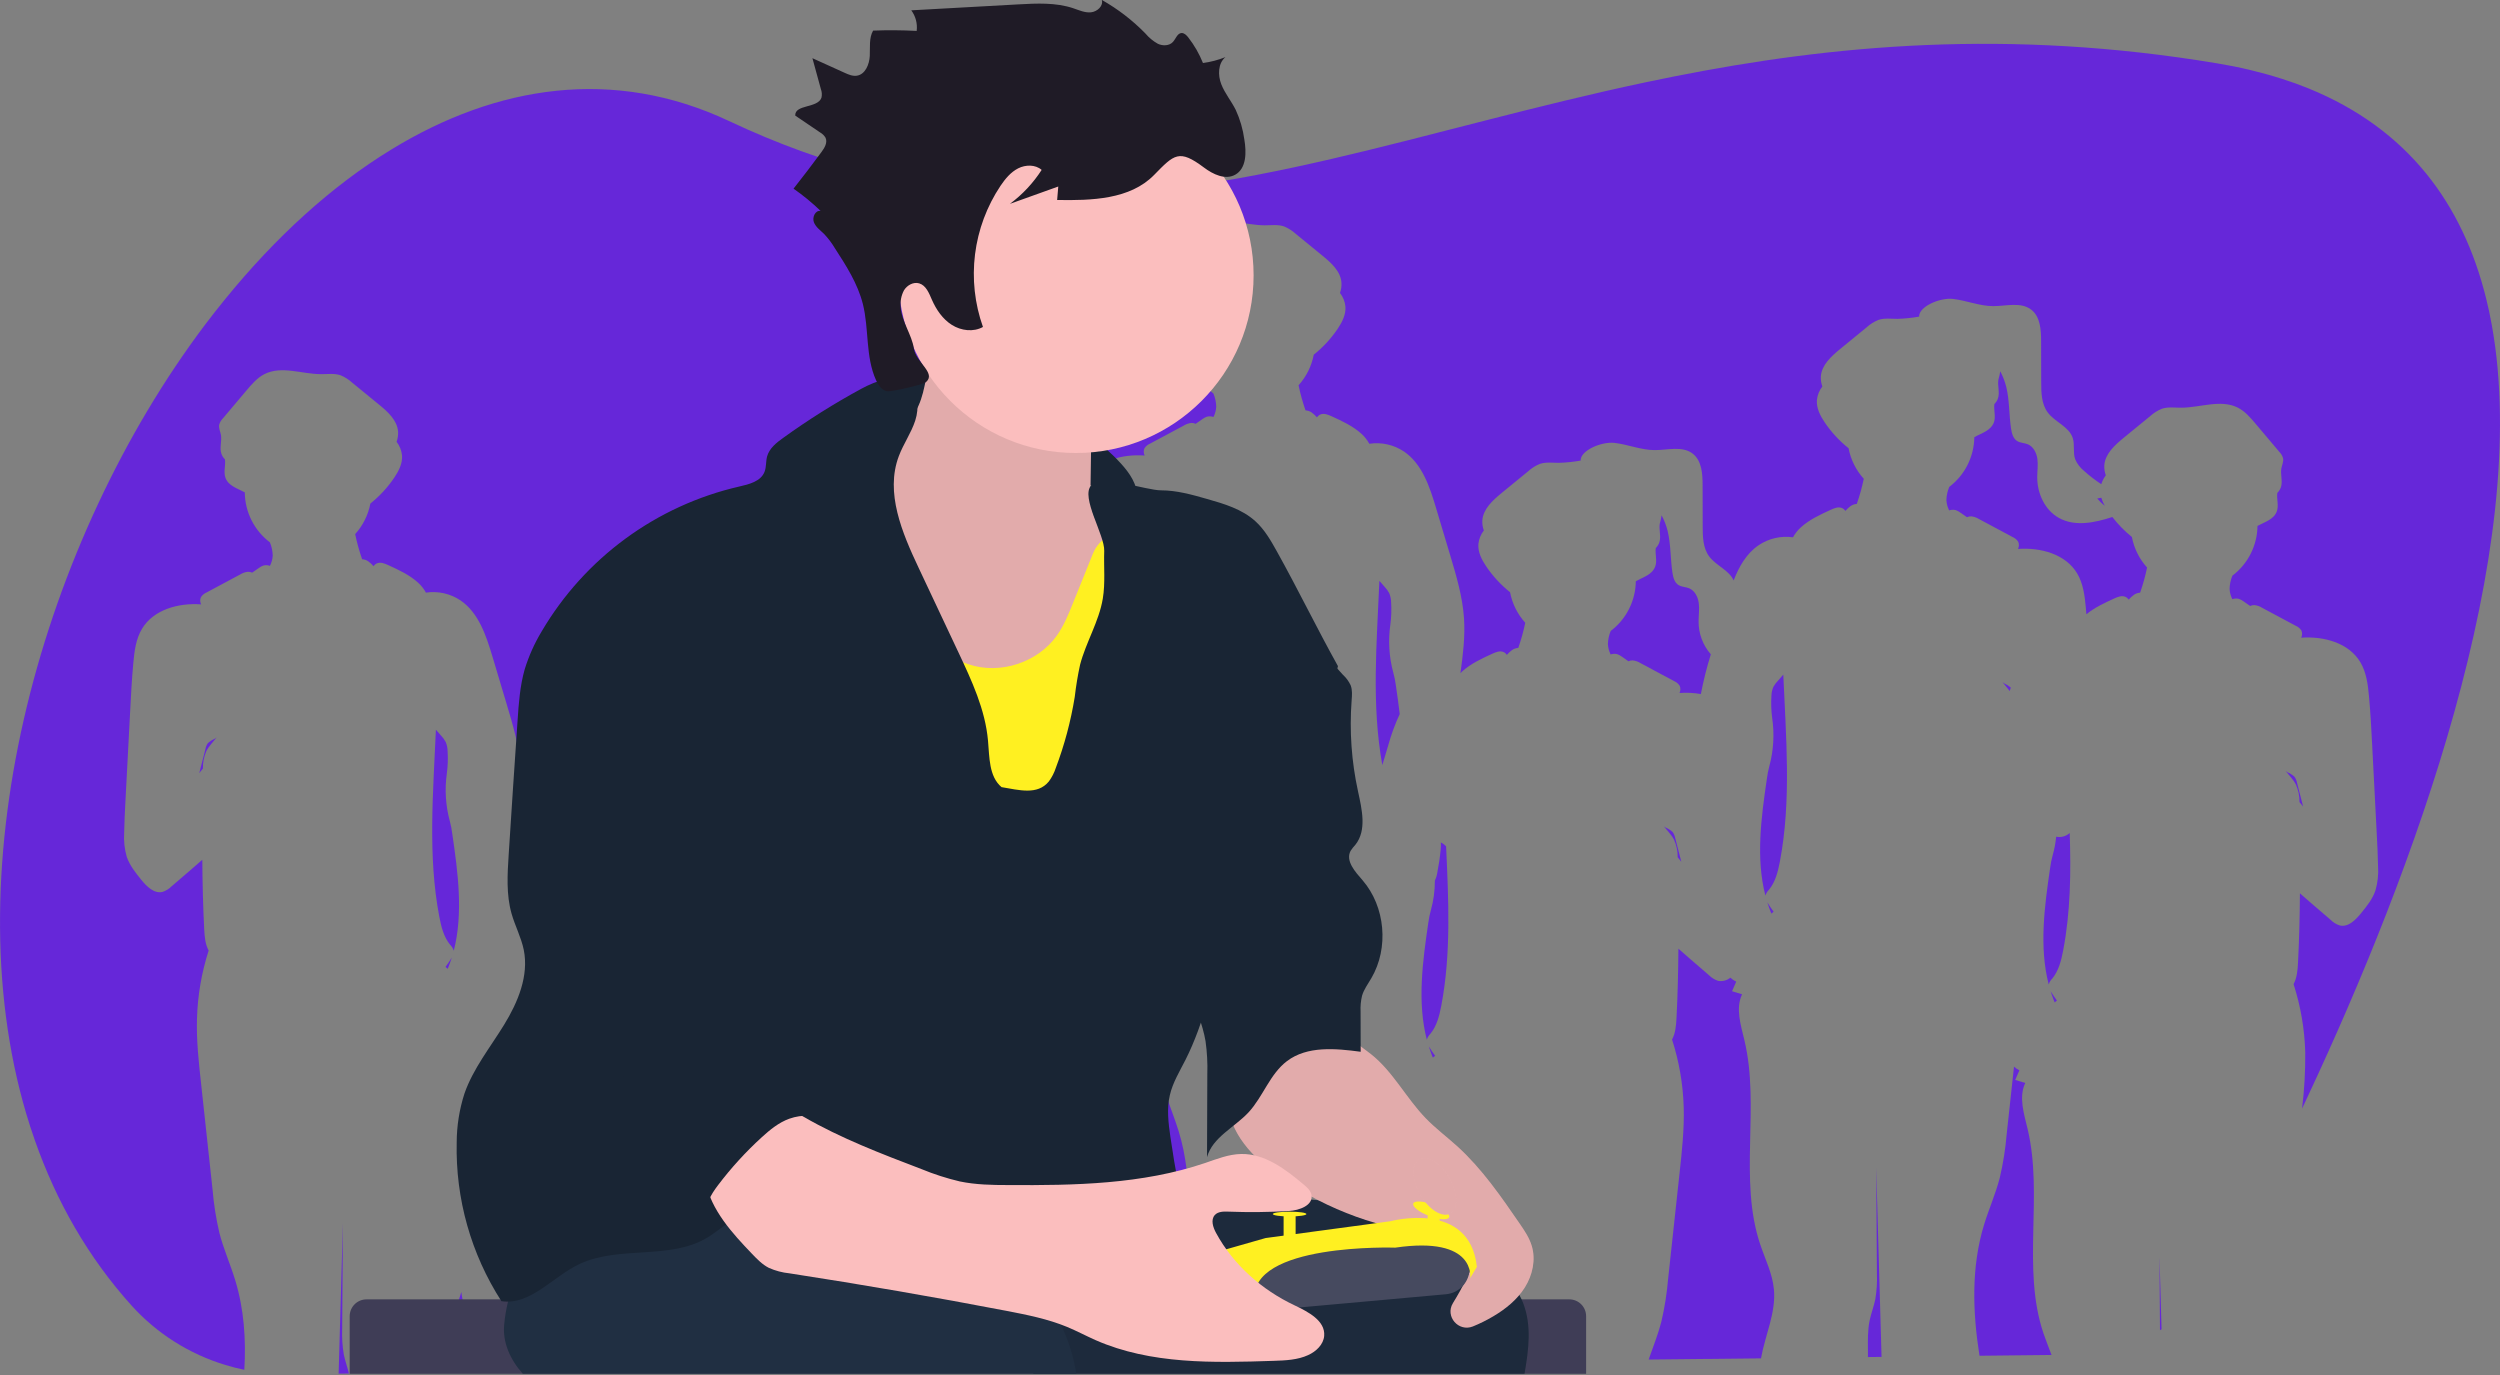 <svg width="300" height="165" viewBox="0 0 300 165" fill="none" xmlns="http://www.w3.org/2000/svg">
<rect x="0" y="0" width="300" height="165" fill="#808080" stroke="none"/>
<g clip-path="url(#clip0)">
<path d="M103.118 102.81C103.426 102.19 103.939 101.701 104.366 101.153C104.304 101.205 104.239 101.253 104.173 101.297C103.857 101.431 103.565 101.615 103.308 101.842C103.151 102.06 103.044 102.311 102.997 102.577L102.262 105.432C102.406 105.25 102.551 105.071 102.697 104.893C102.688 104.176 102.832 103.466 103.118 102.81Z" fill="white"/>
<path d="M172.472 104.737C172.423 105.06 172.326 105.374 172.183 105.668C172.189 106.879 172.025 108.086 171.697 109.252C171.561 109.742 171.46 110.242 171.394 110.747C170.714 115.397 170.057 120.254 171.218 124.76C171.303 124.487 171.454 124.239 171.659 124.04C172.425 123.098 172.728 121.87 172.956 120.678C174.151 114.394 173.82 107.984 173.532 101.565C173.354 101.37 173.141 101.21 172.904 101.093C172.917 101.372 172.91 101.653 172.884 101.931C172.794 102.873 172.656 103.809 172.472 104.737Z" fill="#6627D9"/>
<path d="M132.075 102.819C132.07 102.443 131.994 102.071 131.85 101.724C131.701 101.441 131.512 101.182 131.291 100.952L130.669 100.243C130.352 107.768 129.678 115.313 131.078 122.683C131.305 123.875 131.608 125.103 132.374 126.045C132.579 126.244 132.731 126.492 132.815 126.765C133.967 122.271 133.319 117.402 132.639 112.752C132.573 112.247 132.472 111.748 132.337 111.257C131.825 109.372 131.705 107.402 131.985 105.469C132.102 104.591 132.132 103.703 132.075 102.819Z" fill="white"/>
<path d="M135.641 86.936C136.474 88.307 136.992 89.932 137.459 91.485L137.658 92.156C137.563 89.88 137.517 87.601 137.499 85.323C137.05 85.722 136.598 86.117 136.142 86.507L135.641 86.936Z" fill="white"/>
<path d="M142.34 163.734C142.466 162.138 142.342 160.532 141.974 158.974C141.72 157.986 141.328 157.021 141.294 156.004C141.301 155.325 141.384 154.648 141.541 153.987C142.726 147.963 143.235 141.631 141.444 135.759C140.962 134.186 140.326 132.665 139.836 131.098C139.613 131.686 139.341 132.255 139.024 132.798C138.956 132.545 138.833 132.31 138.663 132.111C138.493 131.911 138.28 131.752 138.041 131.645C138.055 131.925 138.048 132.205 138.021 132.484C137.935 133.425 137.802 134.362 137.621 135.29C137.573 135.66 137.452 136.018 137.266 136.341C137.028 136.672 136.709 136.936 136.338 137.108C136.506 137.488 136.673 137.865 136.837 138.26L135.636 138.6C136.425 140.329 135.768 142.302 135.347 144.137C133.841 150.53 135.198 157.358 134.483 163.823L142.34 163.734Z" fill="#6627D9"/>
<path d="M137.978 72.272C138.286 71.652 138.799 71.163 139.225 70.615C139.163 70.666 139.099 70.715 139.032 70.759C138.717 70.893 138.425 71.077 138.168 71.304C138.01 71.522 137.904 71.773 137.857 72.038L137.122 74.894C137.266 74.712 137.41 74.533 137.557 74.355C137.548 73.638 137.691 72.928 137.978 72.272Z" fill="white"/>
<path d="M166.934 72.28C166.93 71.904 166.854 71.533 166.709 71.186C166.56 70.903 166.372 70.643 166.151 70.414L165.528 69.705C165.217 77.118 164.56 84.547 165.88 91.81C166.113 91.024 166.349 90.24 166.583 89.457C166.938 88.163 167.402 86.901 167.968 85.686C167.833 84.533 167.666 83.361 167.499 82.214C167.433 81.709 167.332 81.21 167.196 80.719C166.685 78.834 166.565 76.864 166.845 74.931C166.961 74.052 166.991 73.165 166.934 72.28Z" fill="#6627D9"/>
<path d="M154.371 128.911L153.385 163.613L155.978 163.584C155.522 159.361 155.314 155.115 155.356 150.867C155.356 149.631 155.399 148.381 155.143 147.174C154.961 146.33 154.644 145.52 154.471 144.673C154.302 143.66 154.237 142.632 154.278 141.605L154.371 128.911Z" fill="white"/>
<path d="M132.089 128.932C132.129 128.834 132.17 128.741 132.207 128.644C132.342 128.292 132.463 127.938 132.576 127.58L132.553 127.621C132.325 127.995 132.077 128.355 131.821 128.71C131.913 128.779 132.003 128.854 132.089 128.932Z" fill="white"/>
<path d="M53.712 90.142C53.708 89.766 53.632 89.395 53.488 89.048C53.339 88.765 53.15 88.505 52.929 88.275L52.307 87.567C51.99 95.092 51.316 102.637 52.716 110.007C52.943 111.199 53.246 112.427 54.012 113.369C54.217 113.568 54.369 113.816 54.453 114.089C55.605 109.595 54.957 104.726 54.277 100.076C54.216 99.571 54.12 99.072 53.989 98.581C53.473 96.697 53.348 94.727 53.623 92.793C53.74 91.914 53.77 91.027 53.712 90.142Z" fill="#6627D9"/>
<path d="M53.727 116.255C53.767 116.157 53.808 116.065 53.845 115.967C53.98 115.616 54.101 115.261 54.214 114.904L54.191 114.945C53.963 115.319 53.715 115.679 53.459 116.033C53.551 116.103 53.641 116.178 53.727 116.255Z" fill="#6627D9"/>
<path d="M41.149 146.773C40.98 152.795 40.809 158.816 40.636 164.837L41.872 164.823C41.688 164.056 41.414 163.31 41.255 162.535C41.086 161.522 41.021 160.493 41.062 159.467L41.149 146.773Z" fill="#6627D9"/>
<path d="M59.659 164.174C59.289 164.003 58.969 163.739 58.731 163.408C58.545 163.084 58.425 162.727 58.377 162.356C58.196 161.429 58.062 160.492 57.976 159.55C57.95 159.272 57.943 158.992 57.956 158.712C57.717 158.819 57.505 158.978 57.335 159.177C57.165 159.377 57.041 159.611 56.974 159.864C56.132 158.374 55.582 156.736 55.355 155.039C55.268 155.327 55.179 155.644 55.067 155.946C54.467 157.73 53.597 159.455 53.425 161.328C53.341 162.457 53.439 163.592 53.713 164.69L59.434 164.63L59.659 164.174Z" fill="#6627D9"/>
<path d="M63.421 154.661C63.534 155.019 63.655 155.373 63.79 155.724C63.828 155.822 63.868 155.915 63.908 156.013C63.995 155.935 64.084 155.86 64.176 155.791C63.92 155.436 63.672 155.076 63.444 154.702L63.421 154.661Z" fill="white"/>
<path d="M104.697 160.654C104.293 158.938 104.017 157.194 103.87 155.436C103.413 151.211 102.956 146.986 102.499 142.76C102.484 142.648 102.473 142.538 102.461 142.426C102.444 142.481 102.43 142.535 102.412 142.59C102.064 143.613 101.372 144.477 100.684 145.319C99.995 146.16 99.134 147.027 98.123 146.782C97.708 146.645 97.332 146.412 97.025 146.102L94.72 144.111C94.265 143.727 93.813 143.333 93.363 142.927C93.343 145.707 93.28 148.488 93.136 151.262C93.09 152.126 93.018 153.057 92.603 153.826C93.453 156.468 93.925 159.217 94.003 161.991C94.023 162.743 94.003 163.492 93.98 164.244L100.733 164.172H100.773L105.852 164.117C105.429 162.982 105.002 161.838 104.697 160.654Z" fill="white"/>
<path d="M93.288 131.974C93.432 132.152 93.576 132.331 93.723 132.513L92.989 129.669C92.941 129.404 92.835 129.153 92.677 128.934C92.421 128.708 92.129 128.524 91.813 128.39C91.746 128.345 91.682 128.297 91.62 128.246C92.046 128.793 92.559 129.283 92.868 129.902C93.153 130.555 93.296 131.261 93.288 131.974Z" fill="white"/>
<path d="M101.64 119.318C101.822 121.317 101.928 123.325 102.029 125.333C102.13 127.341 102.234 129.297 102.335 131.28C102.57 129.747 102.926 128.235 103.401 126.759C102.986 125.99 102.914 125.074 102.868 124.195C102.724 121.421 102.66 118.641 102.64 115.861C102.199 116.255 101.753 116.641 101.303 117.013C101.471 117.772 101.583 118.542 101.64 119.318Z" fill="white"/>
<path d="M63.367 139.845C62.687 144.495 62.03 149.352 63.191 153.858C63.275 153.584 63.427 153.337 63.632 153.137C64.398 152.195 64.701 150.968 64.928 149.775C66.328 142.406 65.654 134.861 65.337 127.336L64.724 128.044C64.497 128.27 64.303 128.526 64.147 128.805C64.002 129.148 63.923 129.516 63.914 129.888C63.857 130.77 63.887 131.656 64.003 132.533C64.288 134.471 64.172 136.447 63.661 138.338C63.528 138.833 63.429 139.336 63.367 139.845Z" fill="white"/>
<path d="M167.545 163.46L169.804 163.434C168.599 156.499 170.337 149.052 168.7 142.115C168.444 141.034 168.124 139.902 168.043 138.805C167.467 140.337 166.807 141.847 166.658 143.466C166.395 146.272 167.715 148.957 168.205 151.729C168.879 155.552 167.966 159.45 167.559 163.31C167.554 163.376 167.551 163.411 167.545 163.46Z" fill="white"/>
<path d="M245.21 159.983C242.594 152.187 245.21 143.495 243.317 135.494C242.882 133.659 242.225 131.671 243.029 129.957L241.828 129.591C241.992 129.211 242.159 128.834 242.326 128.439C242.092 128.32 241.875 128.171 241.681 127.995L240.799 136.122C240.653 137.88 240.376 139.624 239.972 141.34C239.474 143.259 238.664 145.085 238.085 146.972C236.538 152.034 236.708 157.436 237.541 162.691L246.184 162.596C245.867 161.731 245.507 160.864 245.21 159.983Z" fill="#6627D9"/>
<path d="M241.168 82.923L241.191 82.842L241.295 82.505C241.047 82.301 240.774 82.129 240.482 81.995C240.416 81.95 240.351 81.902 240.289 81.851C240.575 82.214 240.894 82.554 241.168 82.923Z" fill="#6627D9"/>
<path d="M212.079 108.278C212.191 108.635 212.312 108.99 212.448 109.341C212.485 109.439 212.525 109.531 212.566 109.629C212.652 109.551 212.741 109.476 212.834 109.407C212.577 109.053 212.33 108.693 212.102 108.318L212.079 108.278Z" fill="#6627D9"/>
<path d="M247.581 114.051C248.465 109.407 248.523 104.694 248.365 99.958C248.155 100.15 247.904 100.292 247.63 100.371C247.357 100.45 247.069 100.464 246.789 100.413L246.74 100.399C246.67 101.152 246.53 101.898 246.322 102.626C246.187 103.116 246.086 103.616 246.02 104.121C245.34 108.771 244.683 113.628 245.844 118.134C245.928 117.861 246.08 117.613 246.285 117.414C247.051 116.471 247.353 115.244 247.581 114.051Z" fill="#6627D9"/>
<path d="M119.482 163.981C119.482 162.472 119.492 160.961 119.511 159.45C119.467 160.963 119.424 162.475 119.384 163.984L119.482 163.981Z" fill="white"/>
<path d="M299.015 39.002C298.823 37.915 298.595 36.848 298.332 35.802C295.537 24.503 288.995 15.485 277.013 10.605C275.985 10.188 274.917 9.804 273.809 9.452C271.287 8.651 268.711 8.035 266.1 7.609C240.966 3.405 219.831 5.405 200.78 9.196C199.705 9.406 198.639 9.628 197.576 9.853C170.87 15.497 148.127 24.24 123.861 23.477C122.798 23.445 121.729 23.393 120.66 23.324C110.081 22.621 99.168 20.031 87.48 14.523C73.666 8.015 59.618 10.201 46.945 17.951C39.792 22.319 33.076 28.461 27.087 35.813L27.067 35.836C26.221 36.873 25.392 37.93 24.577 39.005C5.088 64.899 -5.733 103.619 3.143 133.625C3.462 134.706 3.808 135.774 4.18 136.828C6.744 144.143 10.559 150.867 15.79 156.669C18.826 160.026 22.72 162.491 27.052 163.8C27.795 164.027 28.553 164.218 29.319 164.376C29.535 160.734 29.285 157.093 28.222 153.613C27.646 151.72 26.833 149.899 26.335 147.98C25.931 146.264 25.654 144.52 25.508 142.763C25.051 138.538 24.594 134.312 24.137 130.087C23.848 127.477 23.56 124.858 23.638 122.236C23.716 119.462 24.188 116.713 25.038 114.072C24.623 113.302 24.551 112.386 24.505 111.508C24.361 108.733 24.298 105.953 24.278 103.173C23.828 103.572 23.376 103.967 22.921 104.357L20.602 106.348C20.295 106.658 19.919 106.891 19.504 107.028C18.493 107.272 17.597 106.374 16.943 105.564C16.289 104.755 15.572 103.859 15.214 102.836C14.941 101.886 14.835 100.895 14.9 99.909C14.923 98.644 14.987 97.382 15.053 96.12L15.606 85.59C15.71 83.574 15.813 81.574 15.995 79.575C16.125 78.135 16.309 76.668 17.049 75.441C18.441 73.136 21.426 72.329 24.137 72.525C24.069 72.392 24.031 72.246 24.026 72.096C24.022 71.947 24.051 71.798 24.111 71.661C24.28 71.403 24.523 71.202 24.808 71.085L28.807 68.944C29.09 68.764 29.412 68.651 29.746 68.613C29.923 68.607 30.099 68.643 30.259 68.719L31.034 68.178C31.207 68.042 31.402 67.936 31.61 67.864C31.87 67.799 32.144 67.811 32.396 67.901C32.592 67.513 32.704 67.088 32.728 66.654C32.711 66.113 32.596 65.58 32.388 65.081C31.46 64.379 30.706 63.473 30.184 62.434C29.661 61.394 29.384 60.249 29.374 59.086C28.51 58.602 27.398 58.328 27.046 57.308C26.807 56.617 27.092 55.85 26.994 55.124C26.803 54.936 26.657 54.706 26.568 54.453C26.32 53.733 26.643 52.932 26.511 52.183C26.436 51.774 26.222 51.367 26.306 50.958C26.391 50.669 26.547 50.405 26.761 50.192L29.593 46.836C30.218 46.098 30.864 45.34 31.722 44.9C33.779 43.845 36.242 44.9 38.553 44.9C39.328 44.9 40.129 44.782 40.858 45.029C41.382 45.245 41.863 45.551 42.281 45.934L45.45 48.527C46.516 49.391 47.665 50.422 47.769 51.794C47.794 52.209 47.733 52.625 47.59 53.015C47.958 53.487 48.185 54.054 48.244 54.649C48.316 55.6 47.855 56.507 47.325 57.299C46.529 58.482 45.558 59.536 44.444 60.425C44.184 61.792 43.553 63.06 42.621 64.093C42.829 65.098 43.102 66.09 43.439 67.06C43.447 67.076 43.454 67.092 43.459 67.109C43.728 67.125 43.988 67.215 44.208 67.371C44.436 67.54 44.644 67.734 44.831 67.947C44.93 67.789 45.077 67.666 45.251 67.596C45.678 67.423 46.156 67.619 46.574 67.809C47.844 68.385 49.138 68.984 50.172 69.921C50.549 70.263 50.867 70.666 51.111 71.114C52.564 70.899 54.045 71.233 55.265 72.05C57.443 73.542 58.339 76.268 59.097 78.797L60.794 84.47C61.537 86.956 62.286 89.465 62.459 92.052C62.617 94.409 62.295 96.766 61.972 99.102C61.526 102.335 62.577 105.884 62.592 109.148C62.592 109.986 62.592 110.833 62.571 111.683C63.745 110.955 65.136 110.66 66.504 110.851C66.748 110.403 67.066 110 67.443 109.658C68.477 108.722 69.771 108.128 71.041 107.546C71.459 107.356 71.937 107.16 72.364 107.333C72.538 107.403 72.685 107.526 72.784 107.684C72.971 107.471 73.179 107.277 73.407 107.108C73.627 106.952 73.886 106.862 74.156 106.846C74.161 106.829 74.168 106.813 74.176 106.797C74.512 105.827 74.786 104.836 74.994 103.83C74.062 102.797 73.431 101.529 73.171 100.162C72.057 99.273 71.085 98.219 70.29 97.037C69.759 96.244 69.299 95.337 69.371 94.386C69.43 93.791 69.657 93.224 70.025 92.752C69.882 92.362 69.821 91.946 69.846 91.531C69.95 90.16 71.099 89.134 72.165 88.264L75.334 85.671C75.751 85.288 76.233 84.982 76.757 84.766C77.489 84.519 78.29 84.637 79.062 84.637C81.367 84.637 83.836 83.588 85.893 84.637C86.757 85.078 87.397 85.835 88.022 86.573L90.854 89.929C91.068 90.142 91.224 90.406 91.309 90.695C91.39 91.105 91.179 91.511 91.104 91.92C90.972 92.669 91.295 93.47 91.047 94.19C90.958 94.443 90.812 94.673 90.62 94.861C90.522 95.587 90.808 96.354 90.569 97.045C90.217 98.065 89.111 98.339 88.241 98.823C88.227 99.981 87.949 101.121 87.427 102.156C86.905 103.191 86.154 104.092 85.23 104.792C85.022 105.291 84.907 105.824 84.89 106.365C84.913 106.799 85.026 107.224 85.222 107.612C85.474 107.523 85.748 107.51 86.008 107.575C86.216 107.648 86.411 107.754 86.584 107.889L87.359 108.431C87.519 108.355 87.695 108.318 87.872 108.324C88.206 108.362 88.527 108.475 88.811 108.655L92.81 110.796C92.985 110.886 93.149 110.995 93.3 111.121C93.331 110.346 93.366 109.569 93.406 108.794L93.968 98.267C94.072 96.25 94.175 94.251 94.357 92.251C94.487 90.811 94.671 89.344 95.412 88.117C96.803 85.812 99.788 85.006 102.499 85.201C102.431 85.068 102.393 84.922 102.389 84.772C102.384 84.623 102.413 84.474 102.473 84.337C102.642 84.079 102.885 83.878 103.17 83.761L107.169 81.62C107.453 81.44 107.774 81.327 108.108 81.289C108.285 81.283 108.461 81.32 108.621 81.396L109.396 80.854C109.569 80.719 109.764 80.613 109.972 80.54C110.232 80.475 110.506 80.488 110.758 80.578C110.954 80.189 111.067 79.764 111.09 79.33C111.073 78.789 110.958 78.256 110.75 77.757C109.822 77.055 109.068 76.149 108.546 75.11C108.023 74.07 107.746 72.925 107.736 71.762C106.872 71.278 105.76 71.004 105.408 69.984C105.169 69.293 105.454 68.526 105.357 67.8C105.165 67.612 105.019 67.382 104.93 67.129C104.682 66.409 105.005 65.608 104.873 64.859C104.777 64.535 104.703 64.205 104.654 63.871C104.339 64.462 104.097 65.089 103.933 65.738C103.527 67.371 103.599 69.082 103.357 70.748C103.271 71.324 103.106 71.94 102.62 72.243C102.242 72.479 101.755 72.459 101.349 72.629C100.669 72.917 100.292 73.666 100.197 74.395C100.102 75.124 100.217 75.864 100.217 76.602C100.217 78.529 99.292 80.523 97.61 81.462C95.394 82.701 92.643 81.88 90.249 81.038C91.316 80.654 92.263 79.996 92.997 79.131L90.364 78.598C91.893 77.882 93.308 76.944 94.562 75.812C95.03 75.44 95.398 74.957 95.633 74.406C95.921 73.597 95.653 72.678 95.921 71.868C96.368 70.483 98.065 69.958 98.929 68.789C99.687 67.769 99.713 66.4 99.71 65.133L99.695 60.298C99.695 58.907 99.785 57.302 100.894 56.458C102.13 55.516 103.881 56.052 105.437 56.043C107.076 56.043 108.638 55.361 110.269 55.179C111.807 55.003 114.374 56.081 114.331 57.302C115.187 57.454 116.054 57.543 116.924 57.57C117.699 57.57 118.499 57.452 119.228 57.7C119.752 57.915 120.234 58.221 120.652 58.605L123.821 61.197C124.887 62.062 126.036 63.093 126.125 64.464C126.15 64.879 126.089 65.295 125.947 65.686C126.315 66.158 126.541 66.724 126.601 67.319C126.673 68.27 126.212 69.178 125.682 69.97C124.886 71.152 123.914 72.206 122.801 73.096C122.54 74.462 121.909 75.731 120.977 76.763C121.185 77.769 121.459 78.76 121.795 79.731C121.803 79.746 121.81 79.763 121.815 79.779C122.085 79.795 122.344 79.886 122.564 80.042C122.792 80.211 123.001 80.404 123.187 80.618C123.286 80.459 123.434 80.336 123.607 80.266C124.034 80.094 124.512 80.289 124.93 80.48C126.049 80.943 127.113 81.533 128.099 82.237C128.099 82.179 128.099 82.119 128.099 82.061C128.122 80.796 128.185 79.535 128.252 78.273L128.828 67.728C128.931 65.712 129.035 63.712 129.217 61.713C129.346 60.273 129.531 58.806 130.271 57.579C131.663 55.274 134.647 54.467 137.358 54.663C137.29 54.53 137.253 54.383 137.248 54.234C137.244 54.085 137.272 53.936 137.332 53.799C137.501 53.541 137.744 53.34 138.029 53.223L142.028 51.082C142.312 50.902 142.633 50.789 142.967 50.751C143.144 50.745 143.32 50.782 143.48 50.858L144.255 50.316C144.429 50.181 144.624 50.074 144.831 50.002C145.092 49.937 145.365 49.95 145.618 50.039C145.813 49.651 145.926 49.226 145.949 48.792C145.933 48.251 145.817 47.718 145.609 47.219C144.682 46.517 143.928 45.611 143.405 44.572C142.883 43.532 142.606 42.387 142.596 41.224C141.732 40.74 140.619 40.466 140.268 39.446C140.029 38.755 140.314 37.988 140.216 37.262C140.025 37.074 139.879 36.844 139.79 36.591C139.542 35.871 139.865 35.07 139.732 34.321C139.657 33.912 139.444 33.505 139.528 33.096C139.612 32.807 139.769 32.543 139.983 32.33L142.815 28.974C143.44 28.236 144.085 27.479 144.944 27.038C147.001 25.983 149.464 27.038 151.775 27.038C152.55 27.038 153.35 26.92 154.079 27.167C154.603 27.383 155.085 27.689 155.502 28.072L158.672 30.665C159.738 31.529 160.887 32.561 160.976 33.932C161.001 34.347 160.94 34.763 160.798 35.153C161.166 35.625 161.392 36.192 161.452 36.787C161.524 37.738 161.063 38.645 160.533 39.437C159.737 40.62 158.765 41.674 157.652 42.563C157.391 43.93 156.76 45.198 155.828 46.231C156.036 47.236 156.31 48.228 156.646 49.198C156.654 49.214 156.661 49.23 156.666 49.247C156.936 49.263 157.195 49.353 157.415 49.509C157.643 49.678 157.852 49.871 158.038 50.086C158.137 49.927 158.285 49.804 158.458 49.734C158.885 49.561 159.363 49.757 159.781 49.947C161.051 50.523 162.345 51.123 163.379 52.059C163.756 52.401 164.074 52.804 164.318 53.252C165.776 53.033 167.263 53.367 168.487 54.188C170.665 55.68 171.561 58.406 172.319 60.935L174.016 66.608C174.759 69.094 175.508 71.603 175.681 74.19C175.828 76.391 175.554 78.595 175.254 80.782C175.326 80.707 175.398 80.632 175.479 80.56C176.513 79.624 177.807 79.03 179.077 78.448C179.495 78.258 179.973 78.062 180.4 78.235C180.574 78.305 180.721 78.428 180.82 78.587C181.006 78.373 181.215 78.18 181.443 78.011C181.663 77.855 181.922 77.764 182.192 77.748C182.197 77.732 182.204 77.715 182.212 77.699C182.548 76.729 182.822 75.738 183.03 74.732C182.098 73.7 181.467 72.431 181.206 71.065C180.093 70.175 179.121 69.121 178.325 67.939C177.795 67.147 177.334 66.239 177.406 65.288C177.466 64.693 177.693 64.127 178.06 63.655C177.918 63.264 177.857 62.848 177.882 62.433C177.986 61.062 179.135 60.036 180.187 59.166L183.356 56.573C183.773 56.19 184.255 55.884 184.779 55.669C185.511 55.421 186.311 55.539 187.084 55.539C187.953 55.512 188.82 55.423 189.676 55.271C189.633 54.05 192.2 52.966 193.739 53.148C195.366 53.335 196.931 54.012 198.57 54.012C200.126 54.012 201.877 53.485 203.113 54.427C204.222 55.271 204.315 56.876 204.312 58.267L204.323 63.119C204.323 64.386 204.346 65.755 205.104 66.775C205.928 67.887 207.504 68.42 208.037 69.656C208.688 67.982 209.569 66.429 211.027 65.432C212.24 64.613 213.712 64.272 215.161 64.476C215.406 64.029 215.723 63.626 216.101 63.283C217.135 62.347 218.428 61.753 219.699 61.171C220.117 60.981 220.595 60.785 221.021 60.958C221.195 61.028 221.342 61.151 221.442 61.31C221.628 61.096 221.837 60.903 222.064 60.733C222.284 60.578 222.544 60.487 222.813 60.471C222.819 60.455 222.825 60.438 222.833 60.422C223.17 59.452 223.443 58.461 223.652 57.455C222.719 56.422 222.089 55.154 221.828 53.788C220.714 52.898 219.743 51.844 218.947 50.662C218.417 49.869 217.956 48.962 218.028 48.011C218.087 47.416 218.314 46.849 218.682 46.378C218.54 45.987 218.479 45.571 218.503 45.156C218.607 43.785 219.757 42.759 220.808 41.889L223.977 39.296C224.395 38.913 224.876 38.607 225.4 38.392C226.132 38.144 226.933 38.262 227.705 38.262C228.575 38.235 229.441 38.146 230.298 37.994C230.255 36.773 232.822 35.689 234.36 35.871C235.988 36.058 237.552 36.735 239.191 36.735C240.747 36.735 242.499 36.208 243.735 37.15C244.844 37.994 244.936 39.599 244.933 40.99L244.945 45.833C244.945 47.101 244.968 48.469 245.725 49.489C246.59 50.659 248.287 51.183 248.733 52.569C248.992 53.381 248.733 54.297 249.021 55.107C249.257 55.657 249.625 56.14 250.093 56.513C250.738 57.095 251.427 57.627 252.153 58.103C252.271 57.72 252.456 57.36 252.697 57.04C252.555 56.649 252.494 56.234 252.519 55.819C252.622 54.447 253.772 53.422 254.824 52.552L257.993 49.959C258.41 49.576 258.892 49.27 259.416 49.054C260.148 48.806 260.948 48.924 261.721 48.924C264.025 48.924 266.494 47.876 268.551 48.924C269.416 49.365 270.055 50.123 270.68 50.86L273.512 54.217C273.726 54.43 273.883 54.693 273.968 54.983C274.048 55.392 273.838 55.798 273.763 56.208C273.63 56.957 273.953 57.758 273.705 58.478C273.616 58.731 273.47 58.961 273.279 59.149C273.181 59.875 273.466 60.641 273.227 61.333C272.876 62.353 271.769 62.626 270.899 63.11C270.886 64.269 270.607 65.409 270.085 66.444C269.564 67.478 268.812 68.38 267.889 69.08C267.681 69.579 267.565 70.112 267.549 70.653C267.572 71.087 267.685 71.512 267.88 71.9C268.133 71.81 268.406 71.797 268.667 71.863C268.874 71.935 269.069 72.041 269.243 72.177L270.018 72.718C270.178 72.642 270.354 72.606 270.531 72.612C270.865 72.65 271.186 72.763 271.47 72.943L275.469 75.084C275.754 75.201 275.997 75.402 276.166 75.66C276.226 75.797 276.254 75.945 276.25 76.095C276.245 76.244 276.208 76.391 276.14 76.524C278.851 76.328 281.835 77.132 283.227 79.439C283.967 80.667 284.152 82.145 284.281 83.574C284.463 85.573 284.569 87.581 284.67 89.589L285.215 100.145C285.281 101.407 285.344 102.669 285.367 103.933C285.433 104.92 285.327 105.91 285.053 106.861C284.705 107.883 284.013 108.748 283.325 109.589C282.636 110.43 281.775 111.297 280.764 111.052C280.349 110.916 279.973 110.683 279.666 110.372L277.347 108.382C276.892 107.998 276.439 107.603 275.99 107.198C275.97 109.978 275.906 112.758 275.762 115.532C275.716 116.396 275.644 117.327 275.229 118.096C276.08 120.738 276.551 123.487 276.63 126.261C276.651 128.523 276.524 130.783 276.249 133.028C276.491 132.515 276.734 131.997 276.978 131.473C289.493 104.731 303.929 66.178 299.015 39.002Z" fill="#6627D9"/>
<path d="M24.646 89.912L23.912 92.767C24.056 92.585 24.2 92.407 24.347 92.228C24.334 91.513 24.473 90.803 24.756 90.145C25.064 89.526 25.577 89.036 26.003 88.489C25.942 88.54 25.877 88.588 25.81 88.633C25.495 88.767 25.203 88.95 24.946 89.177C24.793 89.397 24.69 89.648 24.646 89.912Z" fill="#6627D9"/>
<path d="M201.324 102.876C201.468 103.055 201.612 103.233 201.759 103.415L201.025 100.571C200.977 100.306 200.871 100.055 200.714 99.837C200.457 99.61 200.165 99.426 199.849 99.292C199.783 99.248 199.718 99.199 199.656 99.148C200.083 99.696 200.595 100.185 200.904 100.805C201.189 101.458 201.332 102.164 201.324 102.876Z" fill="#6627D9"/>
<path d="M246.561 120.289C246.648 120.211 246.737 120.136 246.829 120.067C246.573 119.712 246.325 119.352 246.097 118.978L246.074 118.938C246.187 119.295 246.308 119.649 246.443 120.001C246.48 120.099 246.512 120.191 246.561 120.289Z" fill="#6627D9"/>
<path d="M171.458 125.564C171.57 125.921 171.691 126.275 171.826 126.627C171.864 126.725 171.904 126.817 171.944 126.915C172.031 126.837 172.12 126.762 172.212 126.693C171.956 126.339 171.708 125.979 171.481 125.604L171.458 125.564Z" fill="#6627D9"/>
<path d="M196.297 69.745C196.283 70.904 196.005 72.044 195.483 73.079C194.961 74.113 194.21 75.015 193.286 75.715C193.078 76.214 192.963 76.747 192.947 77.287C192.97 77.722 193.082 78.147 193.278 78.535C193.531 78.445 193.804 78.432 194.064 78.498C194.272 78.57 194.467 78.676 194.641 78.811L195.416 79.353C195.575 79.277 195.751 79.24 195.928 79.246C196.262 79.284 196.584 79.398 196.868 79.578L200.866 81.718C201.151 81.836 201.394 82.037 201.563 82.295C201.623 82.432 201.652 82.58 201.648 82.73C201.643 82.879 201.606 83.026 201.538 83.159C202.395 83.096 203.257 83.139 204.104 83.286C204.412 81.676 204.811 80.085 205.3 78.52C204.343 77.427 203.82 76.021 203.831 74.568C203.831 73.83 203.949 73.09 203.851 72.361C203.753 71.632 203.376 70.877 202.699 70.595C202.287 70.425 201.805 70.445 201.428 70.209C200.941 69.921 200.777 69.281 200.691 68.714C200.44 67.049 200.512 65.337 200.114 63.704C199.951 63.055 199.709 62.428 199.394 61.837C199.344 62.171 199.271 62.501 199.175 62.825C199.043 63.574 199.365 64.375 199.118 65.095C199.028 65.349 198.882 65.578 198.691 65.766C198.593 66.493 198.878 67.259 198.639 67.95C198.273 68.982 197.167 69.255 196.297 69.745Z" fill="#6627D9"/>
<path d="M212.024 93.461C211.344 98.111 210.687 102.968 211.848 107.474C211.933 107.201 212.084 106.953 212.289 106.754C213.056 105.812 213.358 104.585 213.586 103.392C214.986 96.022 214.312 88.477 213.995 80.952L213.381 81.661C213.154 81.886 212.96 82.142 212.805 82.421C212.659 82.764 212.58 83.132 212.572 83.505C212.515 84.387 212.545 85.273 212.661 86.149C212.946 88.087 212.829 90.063 212.318 91.954C212.185 92.449 212.087 92.953 212.024 93.461Z" fill="#6627D9"/>
<path d="M207.639 117.321C207.437 117.489 207.2 117.609 206.945 117.674C206.691 117.74 206.425 117.748 206.167 117.699C205.753 117.562 205.377 117.329 205.07 117.019L202.765 115.028C202.31 114.644 201.857 114.249 201.408 113.844C201.388 116.624 201.324 119.404 201.18 122.179C201.134 123.043 201.062 123.973 200.647 124.743C201.498 127.384 201.969 130.133 202.047 132.907C202.117 135.529 201.834 138.148 201.549 140.758C201.094 144.983 200.637 149.209 200.178 153.434C200.031 155.191 199.755 156.935 199.351 158.652C198.953 160.181 198.357 161.651 197.838 163.146L200.78 163.114L204.525 163.074H204.986L211.324 163.005C211.326 162.998 211.326 162.991 211.324 162.985C211.814 160.213 213.133 157.528 212.871 154.722C212.698 152.849 211.828 151.124 211.229 149.34C208.613 141.544 211.229 132.853 209.336 124.852C208.901 123.017 208.244 121.029 209.048 119.315L207.847 118.949C208.011 118.569 208.178 118.191 208.345 117.797C208.088 117.673 207.851 117.513 207.639 117.321Z" fill="#6627D9"/>
<path d="M184.522 157.433C184.534 159.381 184.546 161.328 184.56 163.276H184.687L184.522 157.433Z" fill="white"/>
<path d="M259.139 150.807C259.159 153.749 259.178 156.689 259.197 159.625L259.387 159.513C259.303 156.611 259.22 153.709 259.139 150.807Z" fill="#6627D9"/>
<path d="M252.156 59.725L251.669 59.823C251.941 60.145 252.244 60.44 252.574 60.702C252.399 60.392 252.259 60.065 252.156 59.725Z" fill="#6627D9"/>
<path d="M225.144 140.147L225.23 152.841C225.272 153.867 225.207 154.895 225.037 155.909C224.865 156.756 224.548 157.565 224.366 158.41C224.11 159.617 224.141 160.867 224.153 162.103C224.153 162.351 224.153 162.598 224.153 162.846L225.786 162.829C225.573 155.269 225.359 147.709 225.144 140.147Z" fill="#6627D9"/>
<path d="M275.941 96.25C276.085 96.429 276.229 96.607 276.376 96.789L275.641 93.934C275.594 93.669 275.488 93.418 275.33 93.199C275.073 92.972 274.781 92.788 274.466 92.654C274.399 92.61 274.335 92.562 274.273 92.51C274.699 93.058 275.212 93.548 275.52 94.167C275.807 94.824 275.95 95.534 275.941 96.25Z" fill="#6627D9"/>
<path d="M236.918 52.459C236.905 53.618 236.626 54.758 236.104 55.793C235.583 56.827 234.831 57.729 233.908 58.429C233.7 58.928 233.584 59.461 233.568 60.002C233.591 60.436 233.704 60.861 233.899 61.249C234.152 61.159 234.426 61.146 234.686 61.212C234.894 61.284 235.088 61.39 235.262 61.526L236.037 62.067C236.197 61.991 236.373 61.955 236.55 61.961C236.884 61.998 237.205 62.112 237.489 62.292L241.488 64.433C241.773 64.55 242.016 64.751 242.185 65.009C242.245 65.146 242.273 65.294 242.269 65.444C242.264 65.593 242.227 65.74 242.159 65.873C244.87 65.677 247.855 66.481 249.246 68.789C249.986 70.016 250.171 71.494 250.3 72.923C250.324 73.185 250.344 73.447 250.364 73.712C251.352 72.903 252.533 72.355 253.697 71.822C254.115 71.632 254.593 71.436 255.019 71.609C255.193 71.679 255.341 71.802 255.44 71.96C255.626 71.747 255.835 71.553 256.062 71.384C256.283 71.228 256.542 71.138 256.811 71.122C256.817 71.105 256.824 71.089 256.832 71.073C257.168 70.103 257.441 69.112 257.65 68.106C256.718 67.073 256.087 65.805 255.826 64.438C254.953 63.735 254.165 62.93 253.481 62.041C251.329 62.742 248.99 63.223 247.059 62.145C245.377 61.206 244.467 59.212 244.467 57.285C244.467 56.547 244.585 55.807 244.487 55.078C244.389 54.349 244.011 53.594 243.334 53.312C242.922 53.142 242.441 53.162 242.064 52.926C241.577 52.638 241.413 51.998 241.326 51.431C241.076 49.766 241.148 48.054 240.75 46.421C240.586 45.772 240.344 45.145 240.03 44.554C239.98 44.888 239.907 45.218 239.811 45.542C239.678 46.291 240.001 47.092 239.753 47.812C239.664 48.066 239.518 48.295 239.327 48.484C239.229 49.21 239.514 49.976 239.275 50.667C238.895 51.696 237.788 51.969 236.918 52.459Z" fill="#6627D9"/>
<path d="M190.334 157.94V164.854H41.964V157.94C41.964 157.405 42.177 156.892 42.555 156.514C42.933 156.136 43.446 155.923 43.981 155.923H188.317C188.852 155.923 189.365 156.136 189.743 156.514C190.121 156.892 190.334 157.405 190.334 157.94Z" fill="#3F3D56"/>
<path d="M134.089 55.176C135.189 56.308 136.246 57.616 136.454 59.181C134.109 59.794 131.709 58.642 129.516 57.613C122.732 54.423 115.568 52.112 108.197 50.736C107.621 50.63 107.005 50.512 106.57 50.114C105.749 49.362 105.898 47.467 106.662 46.686C107.486 45.845 109.01 45.966 110.119 45.905C114.543 45.681 118.965 46.391 123.096 47.988C127.228 49.585 130.977 52.034 134.1 55.176H134.089Z" fill="#192534"/>
<path d="M182.941 164.843H124.011C123.225 163.048 122.605 161.185 122.161 159.277C122.012 158.683 121.873 158.084 121.735 157.488C121.614 156.963 121.499 156.436 121.389 155.912C121.055 154.335 120.767 152.751 120.525 151.161C120.293 149.663 120.1 148.16 119.949 146.652C119.799 145.21 119.683 143.763 119.6 142.311C119.6 142.27 119.6 142.23 119.6 142.187C119.566 141.498 119.6 140.746 120.073 140.26C120.487 139.842 121.121 139.75 121.712 139.709C126.61 139.375 131.369 141.15 136.255 140.888C137.58 140.81 138.646 140.6 139.879 140.853C140.074 140.89 140.267 140.939 140.455 141C140.744 141.089 141.011 141.184 141.285 141.288C143.161 141.959 144.909 142.806 146.926 143.184C150.36 143.832 153.884 143.705 157.37 143.956C157.658 143.973 157.946 143.996 158.234 144.025C158.588 144.054 158.943 144.091 159.294 144.134C162.281 144.531 165.214 145.265 168.035 146.324C169.556 146.874 171.054 147.497 172.532 148.156C172.956 148.346 173.376 148.537 173.797 148.732C174.546 149.081 175.306 149.45 176.05 149.85C176.338 150.003 176.626 150.159 176.897 150.323C179.135 151.622 181.158 153.235 182.336 155.425C182.425 155.586 182.506 155.751 182.584 155.918C182.661 156.085 182.719 156.226 182.782 156.384C183.811 159.055 183.451 161.936 182.941 164.843Z" fill="#202F42"/>
<path opacity="0.1" d="M182.941 164.843H124.011C123.225 163.048 122.605 161.185 122.161 159.277C122.012 158.683 121.873 158.084 121.735 157.488C121.614 156.963 121.499 156.436 121.389 155.912C121.055 154.335 120.767 152.751 120.525 151.161C120.293 149.663 120.1 148.16 119.949 146.652C119.799 145.21 119.683 143.763 119.6 142.311C119.6 142.27 119.6 142.23 119.6 142.187C119.566 141.498 119.6 140.746 120.073 140.26C120.487 139.842 121.121 139.75 121.712 139.709C126.61 139.375 131.369 141.15 136.255 140.888C137.58 140.81 138.646 140.6 139.879 140.853C140.074 140.89 140.267 140.939 140.455 141C140.744 141.089 141.011 141.184 141.285 141.288C143.161 141.959 144.909 142.806 146.926 143.184C150.36 143.832 153.884 143.705 157.37 143.956C157.658 143.973 157.946 143.996 158.234 144.025C158.588 144.054 158.943 144.091 159.294 144.134C162.281 144.531 165.214 145.265 168.035 146.324C169.556 146.874 171.054 147.497 172.532 148.156C172.956 148.346 173.376 148.537 173.797 148.732C174.546 149.081 175.306 149.45 176.05 149.85C176.338 150.003 176.626 150.159 176.897 150.323C179.135 151.622 181.158 153.235 182.336 155.425C182.425 155.586 182.506 155.751 182.584 155.918C182.661 156.085 182.719 156.226 182.782 156.384C183.811 159.055 183.451 161.936 182.941 164.843Z" fill="black"/>
<path d="M129.156 164.843H62.736C61.244 163.201 60.267 161.06 60.509 158.879C60.596 157.972 60.748 157.073 60.964 156.188C60.987 156.093 61.013 156.001 61.039 155.9C61.465 154.225 62.522 152.78 63.989 151.867C66.605 150.187 69.751 149.53 72.632 148.441C74.179 147.865 75.671 147.136 77.219 146.557C79.444 145.755 81.741 145.168 84.078 144.806C84.337 144.762 84.6 144.719 84.859 144.682C85.118 144.644 85.392 144.598 85.66 144.561C87.1 144.353 88.541 144.183 89.996 144.016C93.165 143.645 96.383 143.276 99.572 143.558C102.12 143.823 104.628 144.386 107.045 145.235C108.866 145.843 110.664 146.549 112.45 147.252C115.236 148.352 118.045 149.479 120.531 151.129C120.747 151.273 120.957 151.417 121.168 151.57C122.822 152.772 124.273 154.231 125.466 155.892C126.158 156.844 126.766 157.854 127.284 158.911C128.2 160.784 128.831 162.783 129.156 164.843Z" fill="#202F42"/>
<path d="M110.217 48.694C109.128 51.082 107.281 53.246 104.806 54.124C103.49 54.591 102.069 54.675 100.727 55.058C99.384 55.441 98.03 56.233 97.558 57.544C97.384 58.118 97.301 58.716 97.31 59.316C97.106 64.948 96.938 70.802 99.188 75.971C101.133 80.431 104.697 83.954 108.217 87.313C112.337 91.243 116.699 95.227 122.118 96.985C125.287 98.007 129.018 98.12 131.64 96.083C132.717 95.245 133.518 94.112 134.304 92.994C136.033 90.531 137.79 88.033 138.879 85.216C141.112 79.454 140.36 73.035 139.574 66.913C139.569 66.55 139.432 66.2 139.188 65.931C138.882 65.674 138.436 65.709 138.035 65.732C135.232 65.899 132.172 64.461 131.233 61.817C130.83 60.664 130.841 59.431 130.862 58.221L130.971 51.244C130.971 50.492 130.991 49.714 130.709 49.014C130.216 47.798 128.98 47.086 127.796 46.499C123.978 44.589 119.999 43.021 115.904 41.814C114.112 41.287 112.749 40.408 111.951 42.333C111.107 44.335 111.144 46.657 110.217 48.694Z" fill="#FBBEBE"/>
<path opacity="0.1" d="M110.217 48.694C109.128 51.082 107.281 53.246 104.806 54.124C103.49 54.591 102.069 54.675 100.727 55.058C99.384 55.441 98.03 56.233 97.558 57.544C97.384 58.118 97.301 58.716 97.31 59.316C97.106 64.948 96.938 70.802 99.188 75.971C101.133 80.431 104.697 83.954 108.217 87.313C112.337 91.243 116.699 95.227 122.118 96.985C125.287 98.007 129.018 98.12 131.64 96.083C132.717 95.245 133.518 94.112 134.304 92.994C136.033 90.531 137.79 88.033 138.879 85.216C141.112 79.454 140.36 73.035 139.574 66.913C139.569 66.55 139.432 66.2 139.188 65.931C138.882 65.674 138.436 65.709 138.035 65.732C135.232 65.899 132.172 64.461 131.233 61.817C130.83 60.664 130.841 59.431 130.862 58.221L130.971 51.244C130.971 50.492 130.991 49.714 130.709 49.014C130.216 47.798 128.98 47.086 127.796 46.499C123.978 44.589 119.999 43.021 115.904 41.814C114.112 41.287 112.749 40.408 111.951 42.333C111.107 44.335 111.144 46.657 110.217 48.694Z" fill="black"/>
<path d="M129.113 54.361C140.887 54.361 150.432 44.816 150.432 33.042C150.432 21.267 140.887 11.723 129.113 11.723C117.339 11.723 107.794 21.267 107.794 33.042C107.794 44.816 117.339 54.361 129.113 54.361Z" fill="#FBBEBE"/>
<path d="M131.138 66.467L128.756 72.381C128.217 73.718 127.67 75.069 126.84 76.247C124.55 79.494 120.038 80.981 116.275 79.731C112.723 78.558 109.571 75.233 105.904 76.031C104.003 76.446 102.487 77.973 101.64 79.725C100.793 81.476 100.522 83.447 100.341 85.386C99.503 94.354 100.358 103.4 102.862 112.052C103.121 112.945 103.438 113.881 104.126 114.498C104.968 115.235 106.175 115.345 107.296 115.408C112.481 115.718 117.677 115.9 122.882 115.956C126.079 115.993 129.292 115.982 132.449 115.486C135.607 114.991 138.629 114.046 141.743 113.423C144.656 112.847 147.638 112.579 150.484 111.741C150.948 111.605 151.438 111.433 151.723 111.047C151.944 110.678 152.044 110.25 152.011 109.822C152.011 108.163 151.495 106.549 150.936 104.988C149.496 101.004 147.813 97.082 147.012 92.925C145.909 87.207 146.557 81.315 146.436 75.49C146.396 73.404 146.252 71.284 145.535 69.322C144.817 67.36 143.46 65.556 141.55 64.712C138.257 63.246 132.714 62.589 131.138 66.467Z" fill="#FFF021"/>
<path d="M120.182 94.455C118.661 93.164 118.741 90.862 118.56 88.875C118.229 85.147 116.607 81.672 115.011 78.284L110.243 68.155C108.249 63.931 106.209 59.123 107.854 54.747C108.405 53.272 109.347 51.958 109.831 50.46C110.315 48.962 110.217 47.089 108.989 46.101C107.428 44.845 105.12 45.701 103.354 46.654C100.107 48.415 96.977 50.383 93.983 52.546C93.17 53.122 92.317 53.805 92.052 54.773C91.888 55.375 91.975 56.035 91.744 56.617C91.295 57.769 89.894 58.115 88.699 58.386C83.771 59.521 79.127 61.65 75.05 64.642C70.974 67.634 67.55 71.426 64.989 75.787C64.139 77.201 63.462 78.713 62.972 80.289C62.396 82.306 62.246 84.4 62.108 86.484C61.739 91.842 61.383 97.198 61.042 102.551C60.889 104.922 60.739 107.35 61.387 109.635C61.805 111.104 62.54 112.478 62.851 113.976C63.482 117.091 62.151 120.271 60.489 122.979C58.826 125.688 56.781 128.229 55.738 131.216C55.125 133.117 54.81 135.102 54.804 137.099C54.651 143.84 56.519 150.472 60.169 156.142C63.709 156.664 66.36 153.143 69.612 151.648C74.38 149.461 80.402 151.213 84.882 148.511C85.976 147.851 86.924 146.952 88.082 146.407C89.134 145.915 90.301 145.739 91.45 145.572C95.697 144.958 99.998 144.391 104.265 144.852C110.315 145.506 116.569 148.194 122.259 146.024C123.662 145.488 124.947 144.679 126.356 144.157C131.542 142.236 137.304 144.532 142.826 144.108C141.962 144.062 141.576 143.083 141.415 142.221C141.052 140.31 140.731 138.39 140.452 136.459C140.208 134.786 139.997 133.066 140.38 131.421C140.732 129.894 141.573 128.54 142.279 127.14C144.506 122.732 145.448 117.788 147.358 113.23C148.266 111.058 149.375 108.984 150.452 106.892C154.802 98.307 158.191 89.267 160.556 79.938C158.041 75.424 155.762 70.719 153.247 66.207C152.518 64.899 151.769 63.568 150.654 62.557C149.058 61.094 146.894 60.457 144.811 59.866C143.022 59.356 141.207 58.843 139.337 58.841C137.468 58.838 132.207 56.885 130.945 58.247C129.643 59.653 132.573 64.194 132.507 66.106C132.44 68.019 132.651 69.955 132.334 71.845C131.873 74.602 130.317 77.06 129.611 79.762C129.332 81.041 129.118 82.334 128.969 83.634C128.498 86.543 127.737 89.397 126.696 92.153C126.506 92.734 126.225 93.28 125.863 93.772C124.498 95.443 122.302 94.809 120.182 94.455Z" fill="#192534"/>
<path d="M162.509 124.812C163.057 125.48 163.806 125.938 164.483 126.471C167.148 128.56 168.715 131.738 171.069 134.172C172.256 135.402 173.636 136.431 174.9 137.58C177.842 140.26 180.121 143.57 182.373 146.848C182.95 147.684 183.526 148.539 183.814 149.51C184.318 151.167 183.909 153.014 182.99 154.483C182.071 155.952 180.685 157.076 179.19 157.957C178.41 158.42 177.596 158.824 176.756 159.167C175.027 159.87 173.379 157.966 174.353 156.376C174.971 155.378 175.537 154.349 176.047 153.293C176.373 152.707 176.56 152.055 176.594 151.386C176.571 150.21 175.644 149.214 174.578 148.721C173.512 148.228 172.31 148.145 171.144 148.001C164.545 147.203 158.267 144.706 152.924 140.752C149.899 138.505 146.984 135.212 147.465 131.475C147.822 128.687 150.029 126.468 152.452 125.039C154.42 123.885 156.584 123.103 158.836 122.735C159.47 122.631 161.06 122.196 161.628 122.634C162.132 123.008 162.037 124.236 162.509 124.812Z" fill="#FBBEBE"/>
<path opacity="0.1" d="M162.509 124.812C163.057 125.48 163.806 125.938 164.483 126.471C167.148 128.56 168.715 131.738 171.069 134.172C172.256 135.402 173.636 136.431 174.9 137.58C177.842 140.26 180.121 143.57 182.373 146.848C182.95 147.684 183.526 148.539 183.814 149.51C184.318 151.167 183.909 153.014 182.99 154.483C182.071 155.952 180.685 157.076 179.19 157.957C178.41 158.42 177.596 158.824 176.756 159.167C175.027 159.87 173.379 157.966 174.353 156.376C174.971 155.378 175.537 154.349 176.047 153.293C176.373 152.707 176.56 152.055 176.594 151.386C176.571 150.21 175.644 149.214 174.578 148.721C173.512 148.228 172.31 148.145 171.144 148.001C164.545 147.203 158.267 144.706 152.924 140.752C149.899 138.505 146.984 135.212 147.465 131.475C147.822 128.687 150.029 126.468 152.452 125.039C154.42 123.885 156.584 123.103 158.836 122.735C159.47 122.631 161.06 122.196 161.628 122.634C162.132 123.008 162.037 124.236 162.509 124.812Z" fill="black"/>
<path d="M138.491 20.996C135.61 23.947 130.983 24.07 126.857 23.998L126.993 22.382L121.19 24.462C122.695 23.344 123.985 21.964 124.999 20.389C124.247 19.729 123.069 19.749 122.176 20.204C121.283 20.659 120.626 21.463 120.064 22.293C118.418 24.758 117.37 27.573 117.004 30.515C116.638 33.456 116.964 36.442 117.955 39.236C116.803 39.875 115.333 39.688 114.227 38.991C113.121 38.294 112.349 37.159 111.824 35.96C111.482 35.176 111.124 34.249 110.306 34.004C109.621 33.799 108.866 34.217 108.485 34.825C108.144 35.46 108.006 36.184 108.091 36.899C108.197 38.576 109.422 40.166 109.667 41.826C109.911 43.485 112.389 44.776 111.107 45.859C110.738 46.173 106.956 47.029 106.477 46.954C105.829 46.853 105.4 46.228 105.129 45.632C103.838 42.797 104.302 39.483 103.539 36.464C102.925 34.036 101.542 31.881 100.18 29.778C99.814 29.165 99.382 28.594 98.892 28.075C98.439 27.631 97.881 27.248 97.662 26.655C97.443 26.061 97.846 25.214 98.471 25.309C97.462 24.334 96.376 23.44 95.224 22.639C96.365 21.194 97.481 19.732 98.572 18.251C98.947 17.744 99.335 17.099 99.062 16.522C98.902 16.258 98.677 16.04 98.408 15.889L95.429 13.872C95.363 12.503 98.148 13.008 98.578 11.714C98.653 11.37 98.627 11.012 98.503 10.683L97.489 6.983L101.341 8.729C101.807 8.942 102.306 9.159 102.816 9.084C103.833 8.937 104.322 7.732 104.374 6.704C104.426 5.675 104.262 4.569 104.772 3.673C106.516 3.604 108.259 3.617 110.001 3.711C110.111 2.834 109.879 1.949 109.353 1.239L122.225 0.524C124.423 0.403 126.682 0.291 128.77 0.982C129.479 1.219 130.193 1.559 130.937 1.475C131.68 1.391 132.429 0.706 132.216 -0.009C134.145 1.081 135.91 2.439 137.456 4.025C137.874 4.522 138.379 4.939 138.946 5.255C139.522 5.526 140.311 5.514 140.749 5.036C141.101 4.653 141.277 3.984 141.795 3.961C142.118 3.961 142.371 4.215 142.576 4.471C143.312 5.413 143.911 6.453 144.356 7.562C145.28 7.438 146.185 7.2 147.05 6.854C146.151 7.611 146.128 9.023 146.557 10.118C146.987 11.213 147.764 12.135 148.286 13.183C148.805 14.309 149.153 15.507 149.32 16.735C149.582 18.274 149.585 20.213 148.22 20.968C147.033 21.625 145.56 20.924 144.474 20.103C141.484 17.862 140.913 18.519 138.491 20.996Z" fill="#1F1B26"/>
<path d="M153.555 157.11L173.517 155.31C174.32 155.238 175.063 154.857 175.59 154.249C176.118 153.64 176.389 152.85 176.346 152.046L176.332 151.757C176.299 151.117 176.068 150.502 175.672 149.998C175.276 149.493 174.734 149.124 174.119 148.94L170.893 147.972C170.602 147.885 170.3 147.84 169.997 147.839H162.676C162.476 147.84 162.276 147.859 162.08 147.897C160.533 148.199 153.414 149.6 153.149 149.856C153.008 150 152.161 150.634 151.342 151.239C150.853 151.601 150.48 152.098 150.271 152.67C150.061 153.241 150.024 153.862 150.164 154.454L150.225 154.719C150.396 155.454 150.828 156.101 151.44 156.541C152.053 156.981 152.804 157.183 153.555 157.11Z" fill="#464A5F"/>
<path d="M143.806 150.87L151.873 148.565L166.854 146.549C166.854 146.549 176.361 143.956 177.225 152.022L176.418 153.388C176.418 153.388 177.225 148.277 167.43 149.718C167.43 149.718 149.818 149.127 150.559 156.056C150.559 156.05 144.382 154.903 143.806 150.87Z" fill="#FFF021"/>
<path d="M154.754 145.975C155.868 145.975 156.77 145.846 156.77 145.687C156.77 145.528 155.868 145.399 154.754 145.399C153.64 145.399 152.737 145.528 152.737 145.687C152.737 145.846 153.64 145.975 154.754 145.975Z" fill="#FFF021"/>
<path d="M172.76 145.831H171.319V148.424H172.76V145.831Z" fill="#FFF021"/>
<path d="M155.474 145.831H154.033V148.424H155.474V145.831Z" fill="#FFF021"/>
<path d="M173.898 146.066C174.04 145.695 173.192 145.025 172.003 144.569C170.814 144.114 169.735 144.046 169.593 144.417C169.451 144.789 170.299 145.459 171.488 145.914C172.676 146.37 173.755 146.438 173.898 146.066Z" fill="#FFF021"/>
<path d="M90.229 150.447C90.845 151.089 91.473 151.743 92.266 152.146C93.05 152.494 93.884 152.715 94.737 152.8C103.465 154.145 112.162 155.649 120.827 157.312C123.268 157.784 125.725 158.274 128.03 159.222C129.205 159.709 130.335 160.314 131.487 160.824C138.113 163.731 145.604 163.543 152.832 163.301C154.247 163.255 155.713 163.198 156.989 162.607C157.943 162.172 158.816 161.345 158.902 160.302C159.052 158.49 156.992 157.421 155.347 156.641C151.42 154.788 147.998 151.775 145.929 147.955C145.561 147.28 145.261 146.373 145.779 145.803C146.168 145.376 146.828 145.373 147.407 145.396C149.827 145.49 152.247 145.465 154.667 145.321C155.92 145.244 157.58 144.65 157.381 143.414C157.295 142.884 156.857 142.489 156.442 142.144C154.261 140.311 151.786 138.424 148.937 138.479C147.442 138.508 146.016 139.078 144.616 139.559C137.073 142.118 128.952 142.259 120.992 142.207C119.044 142.207 117.082 142.17 115.175 141.772C113.609 141.402 112.074 140.907 110.586 140.294C105.757 138.453 100.909 136.601 96.437 134.017C94.66 132.991 92.678 131.804 90.696 132.331C89.806 132.62 88.997 133.113 88.333 133.772C85.974 135.904 83.983 138.514 84.654 141.786C85.337 145.226 87.884 147.998 90.229 150.447Z" fill="#FBBEBE"/>
<path d="M88.944 94.809C89.687 97.215 90.122 99.762 91.401 101.931C92.758 104.236 95.017 106.022 95.8 108.578C96.354 110.387 96.089 112.323 96.089 114.221C96.089 116.373 96.495 118.592 97.685 120.384C98.284 121.288 99.065 122.055 99.747 122.899C102.775 126.644 103.709 131.645 104.086 136.439C101.205 134.809 97.835 133.126 94.714 134.247C93.453 134.702 92.387 135.578 91.395 136.485C89.472 138.241 87.714 140.17 86.144 142.247C85.32 143.333 84.51 144.662 84.867 145.975C83.162 143.498 81.433 141.003 80.108 138.277C79.169 136.33 78.44 134.273 77.313 132.423C75.896 130.098 73.9 128.188 72.22 126.045C68.446 121.228 66.328 115.264 65.3 109.246C64.271 103.228 64.228 97.062 64.26 90.943C64.26 88.927 64.303 86.829 65.153 84.994C65.657 83.902 66.426 82.957 67.19 82.027C68.158 80.843 69.154 79.635 70.471 78.858C74.66 76.391 79.154 80.48 81.955 83.277C85.184 86.498 87.583 90.456 88.944 94.809Z" fill="#192534"/>
<path d="M161.158 80.981C161.546 81.335 161.86 81.763 162.08 82.24C162.299 82.816 162.241 83.45 162.195 84.064C161.922 87.717 162.181 91.391 162.964 94.971C163.434 97.134 164.028 99.638 162.648 101.369C162.434 101.597 162.242 101.843 162.071 102.104C161.432 103.303 162.613 104.608 163.512 105.636C166.243 108.805 166.681 113.763 164.563 117.379C164.163 118.067 163.673 118.719 163.448 119.479C163.297 120.105 163.236 120.749 163.27 121.392L163.281 126.212C160.253 125.806 156.868 125.489 154.434 127.336C152.38 128.891 151.567 131.599 149.824 133.483C148.133 135.298 145.503 136.468 144.843 138.859L144.878 128.9C144.921 127.577 144.849 126.252 144.665 124.941C144.319 122.882 143.423 120.954 142.899 118.932C142.213 116.287 142.17 113.524 142.129 110.79C142.063 106.276 142 101.712 142.936 97.296C143.319 95.498 143.864 93.738 144.284 91.949C145.048 88.722 145.437 85.363 146.776 82.332C148.116 79.301 150.746 76.553 154.048 76.227C157.525 75.879 159 78.725 161.158 80.981Z" fill="#192534"/>
<path d="M174.054 145.615C175.019 145.059 174.962 143.155 173.928 141.364C172.894 139.572 171.274 138.572 170.309 139.129C169.344 139.685 169.401 141.589 170.435 143.38C171.469 145.172 173.09 146.172 174.054 145.615Z" fill="#FBBEBE"/>
<path opacity="0.1" d="M174.054 145.615C175.019 145.059 174.962 143.155 173.928 141.364C172.894 139.572 171.274 138.572 170.309 139.129C169.344 139.685 169.401 141.589 170.435 143.38C171.469 145.172 173.09 146.172 174.054 145.615Z" fill="black"/>
</g>
<defs>
<clipPath id="clip0">
<rect width="300" height="164.846" fill="white"/>
</clipPath>
</defs>
</svg>
